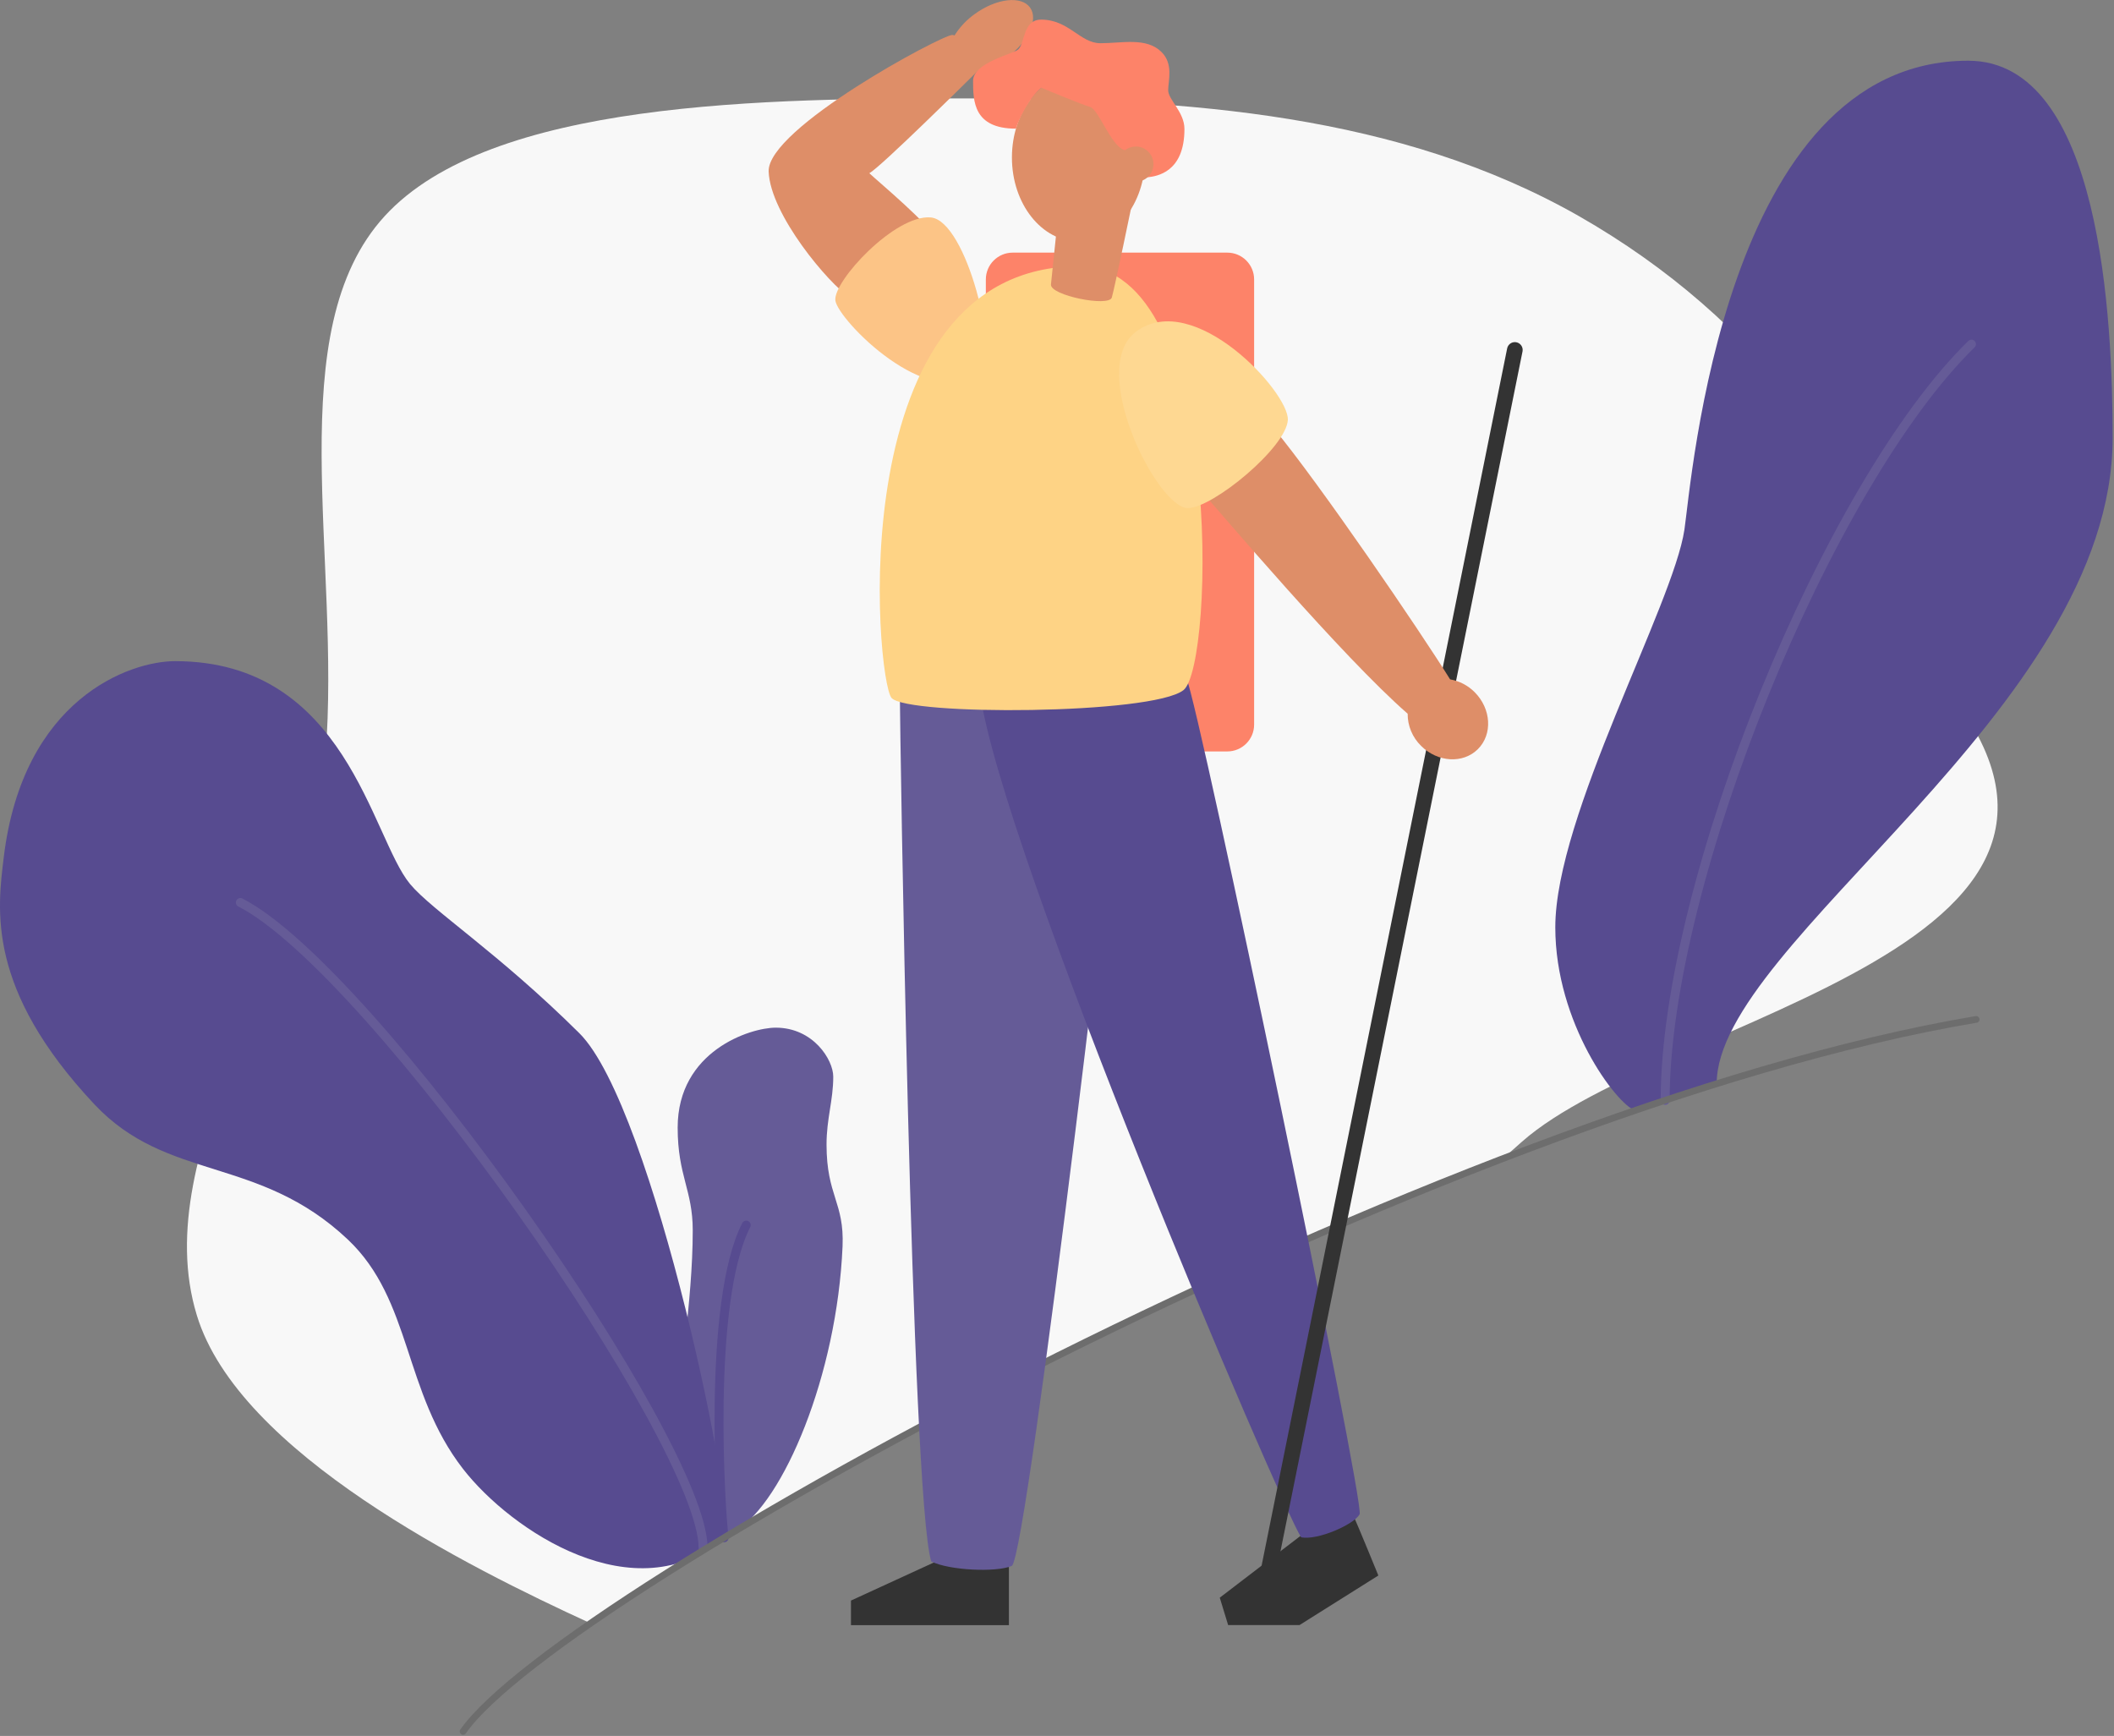 <svg viewBox="0 0 945 776" fill="none" xmlns="http://www.w3.org/2000/svg">
<rect x="0" y="0" width="945" height="776" fill="#808080" stroke="none"/>
<g id="hiker-man-colour 1">
<g clip-path="url(#clip0)">
<g id="Layer 2">
<g id="vector">
<path id="Vector" d="M264 725.66C350.18 666 514.51 578.47 671.74 518C674.527 515.507 677.36 512.993 680.24 510.46C744.66 453.51 974.97 423.22 862.5 299C837.5 212 785.79 142.28 705.73 96.56C625.67 51 531 44.19 436.15 44C341.3 43.81 219.28 45.05 172 96.56C124.94 147.92 152.62 249.69 145.48 337.91C138.34 426.13 65.06 513.21 88 588C106.75 649.55 209.56 700.68 264 725.66Z" fill="#F8F8F8"/>
<g id="folha_2">
<path id="Vector_2" d="M730.92 496.42C722.57 493.56 695.25 457.42 695.25 414.53C695.25 364.7 747.96 270.38 752.97 236.78C756.16 215.41 770.55 27.14 879.83 27.14C939.42 27.14 944.39 143.65 944.39 195.76C944.39 317.49 767.39 421.18 767.39 484.41C755.533 489.272 743.346 493.286 730.92 496.42V496.42Z" fill="#574B90"/>
<path id="Vector_3" d="M744.36 491.9C744.36 394.28 817.21 216.42 881.29 153.83" stroke="#655B97" stroke-width="4" stroke-miterlimit="10" stroke-linecap="round"/>
</g>
<path id="Vector_4" d="M323.68 687.41C318.1 685.75 302.93 666.41 302.93 641.49C302.93 617.49 309.67 582.49 309.67 550.02C309.67 531.96 302.93 525.56 302.93 504.07C302.93 469.82 335.39 459.39 346.77 459.39C363.52 459.39 372.48 473.72 372.48 481.31C372.48 491.9 369.48 499.94 369.48 511.66C369.48 534.57 377.48 537.44 376.64 557.18C374.14 614.89 350.18 671.31 329.12 684.11L323.68 687.41Z" fill="#655B97"/>
<g id="folha_1">
<path id="Vector_5" d="M323.68 687.41C330.52 681.51 292.22 494.91 259 461.89C222.86 426 193.15 407 183.34 395.22C165.94 374.33 154.86 295.55 78.27 295.55C58.01 295.55 10.27 312.3 1.68 383.19C-1.13 406.46 -6.24 442.06 42.19 493.65C74.81 528.41 115.61 516.44 155.49 554.1C184.2 581.21 180.18 622.1 206.99 656.65C228.44 684.25 284.13 721.48 323.68 687.41Z" fill="#574B90"/>
<path id="Vector_6" d="M314.28 691.86C314.28 645.03 166.55 433.67 107.44 403.44" stroke="#655B97" stroke-width="4" stroke-miterlimit="10" stroke-linecap="round"/>
</g>
<path id="Vector_7" d="M323.68 687.41C322.21 676.31 316.01 582.01 333.58 547.65" stroke="#574B90" stroke-width="4" stroke-linecap="round" stroke-linejoin="round"/>
<path id="Vector_8" d="M207 774C251.21 710.87 646.14 495.49 883.39 455.7" stroke="#6D6D6D" stroke-width="3" stroke-miterlimit="10" stroke-linecap="round"/>
<path id="Vector_9" d="M548.62 112.93H452.69C446.063 112.93 440.69 118.303 440.69 124.93V323.91C440.69 330.537 446.063 335.91 452.69 335.91H548.62C555.247 335.91 560.62 330.537 560.62 323.91V124.93C560.62 118.303 555.247 112.93 548.62 112.93Z" fill="#FD8369"/>
<path id="Vector_10" d="M451 700.49V726.49H380.4V715.49L424.14 695.4L451 700.49Z" fill="#333333"/>
<path id="Vector_11" d="M604.15 675.56C607.72 683.56 616.15 704.29 616.15 704.29L580.92 726.44H549L545.26 714.2L585.36 683.51L604.15 675.56Z" fill="#333333"/>
<path id="Vector_12" d="M482.12 107.95C498.562 107.95 511.89 91.143 511.89 70.41C511.89 49.677 498.562 32.87 482.12 32.87C465.679 32.87 452.35 49.677 452.35 70.41C452.35 91.143 465.679 107.95 482.12 107.95Z" fill="#DE8E68"/>
<path id="Vector_13" d="M460.44 3.36C456.54 -2 445.53 -0.79 435.85 6.18C432.186 8.765 429.073 12.052 426.69 15.85C426.375 15.71 426.035 15.632 425.69 15.62C420.99 15.62 342.86 57.41 343.6 76.69C344.34 95.97 370.55 126.89 379.7 132.82C379.7 132.82 420.99 113.54 418.77 107.35C416.55 101.16 392.77 81.35 388.6 77.43C393.5 74.87 432.72 36.01 437.15 31.61C441.8 30.615 446.182 28.634 450 25.8C459.66 18.82 464.35 8.78 460.44 3.36Z" fill="#DE8E68"/>
<path id="Vector_14" d="M438 166.65C447 159.41 432.1 98.7 416.13 97.21C400.16 95.72 372.31 125.81 373.43 134.35C374.55 142.89 415.26 184.85 438 166.65Z" fill="#FCC486"/>
<path id="Vector_15" d="M402.27 312C402.27 322 407.27 668 416.27 698C424.27 702 445.27 703 452.27 700C459.27 697 503.94 317.48 503.94 300.82C503.94 284.16 402.27 312 402.27 312Z" fill="#655B97"/>
<path id="Vector_16" d="M581.61 687.19C572.06 672.19 447.71 380.91 437.96 309.09C448.17 301.18 524.15 288.57 530.3 302.93C536.45 317.29 610.3 672.32 607.77 676.93C605.24 681.54 588.79 688.73 581.61 687.19Z" fill="#574B90"/>
<path id="Vector_17" d="M482.54 119C547.04 119 543.04 297.5 529.04 308.5C515.04 319.5 405.54 320 398.54 312C391.54 304 375 119 482.54 119Z" fill="#FED385"/>
<path id="Vector_18" d="M529.47 57.66C529.47 50.05 522.2 44.56 522.2 40.34C522.2 36.12 524.69 28.56 519.12 23.15C512.35 16.58 501.56 19.32 491.9 19.32C482.82 19.32 477.81 8.77 465.42 8.77C457.16 8.77 458.21 19.49 455.12 22.15C452.83 24.15 434.98 27.99 434.98 36.15C434.98 45.27 435.22 57.51 454.16 57.51C455.42 53.13 460.16 43.51 465.56 39.23C468.34 40.43 483.56 46.71 487.33 47.82C491.1 48.93 496.61 65.07 502.45 67.02C508.29 68.97 508.66 79.72 512.93 79.26C517.2 78.8 529.47 77 529.47 57.66Z" fill="#FD8369"/>
<path id="Vector_19" d="M507.75 81.24C512.096 81.24 515.62 77.716 515.62 73.37C515.62 69.023 512.096 65.5 507.75 65.5C503.404 65.5 499.88 69.023 499.88 73.37C499.88 77.716 503.404 81.24 507.75 81.24Z" fill="#DE8E68"/>
<path id="Vector_20" d="M497 133C495.74 137.35 469.29 132.07 469.8 127.15L474.32 83.45L506.19 90.31C506.19 90.31 498.28 128.67 497 133Z" fill="#DE8E68"/>
<path id="Vector_21" d="M677.16 156.44L565.31 710.91" stroke="#333333" stroke-width="7" stroke-miterlimit="10" stroke-linecap="round"/>
<path id="Vector_22" d="M659.22 309.44C656.24 306.427 652.395 304.417 648.22 303.69C634.88 282.16 589.55 215.8 569.56 191.69C555.15 202.04 537.56 220.14 537.56 220.14C544.91 228.38 599.96 293.51 629.25 319.05C629.233 321.725 629.756 324.377 630.787 326.846C631.818 329.315 633.336 331.551 635.25 333.42C642.66 340.84 654.04 341.48 660.66 334.87C667.28 328.26 666.63 316.86 659.22 309.44Z" fill="#DE8E68"/>
<path id="Vector_23" d="M507.87 148.25C533.74 129.02 576.39 175.52 575.69 187.75C574.99 199.98 542.21 227.1 531 227.13C517.31 227.15 485.85 164.62 507.87 148.25Z" fill="#FED892"/>
</g>
</g>
</g>
</g>
<defs>
<clipPath id="clip0">
<rect width="944.39" height="775.54" fill="white"/>
</clipPath>
</defs>
</svg>
